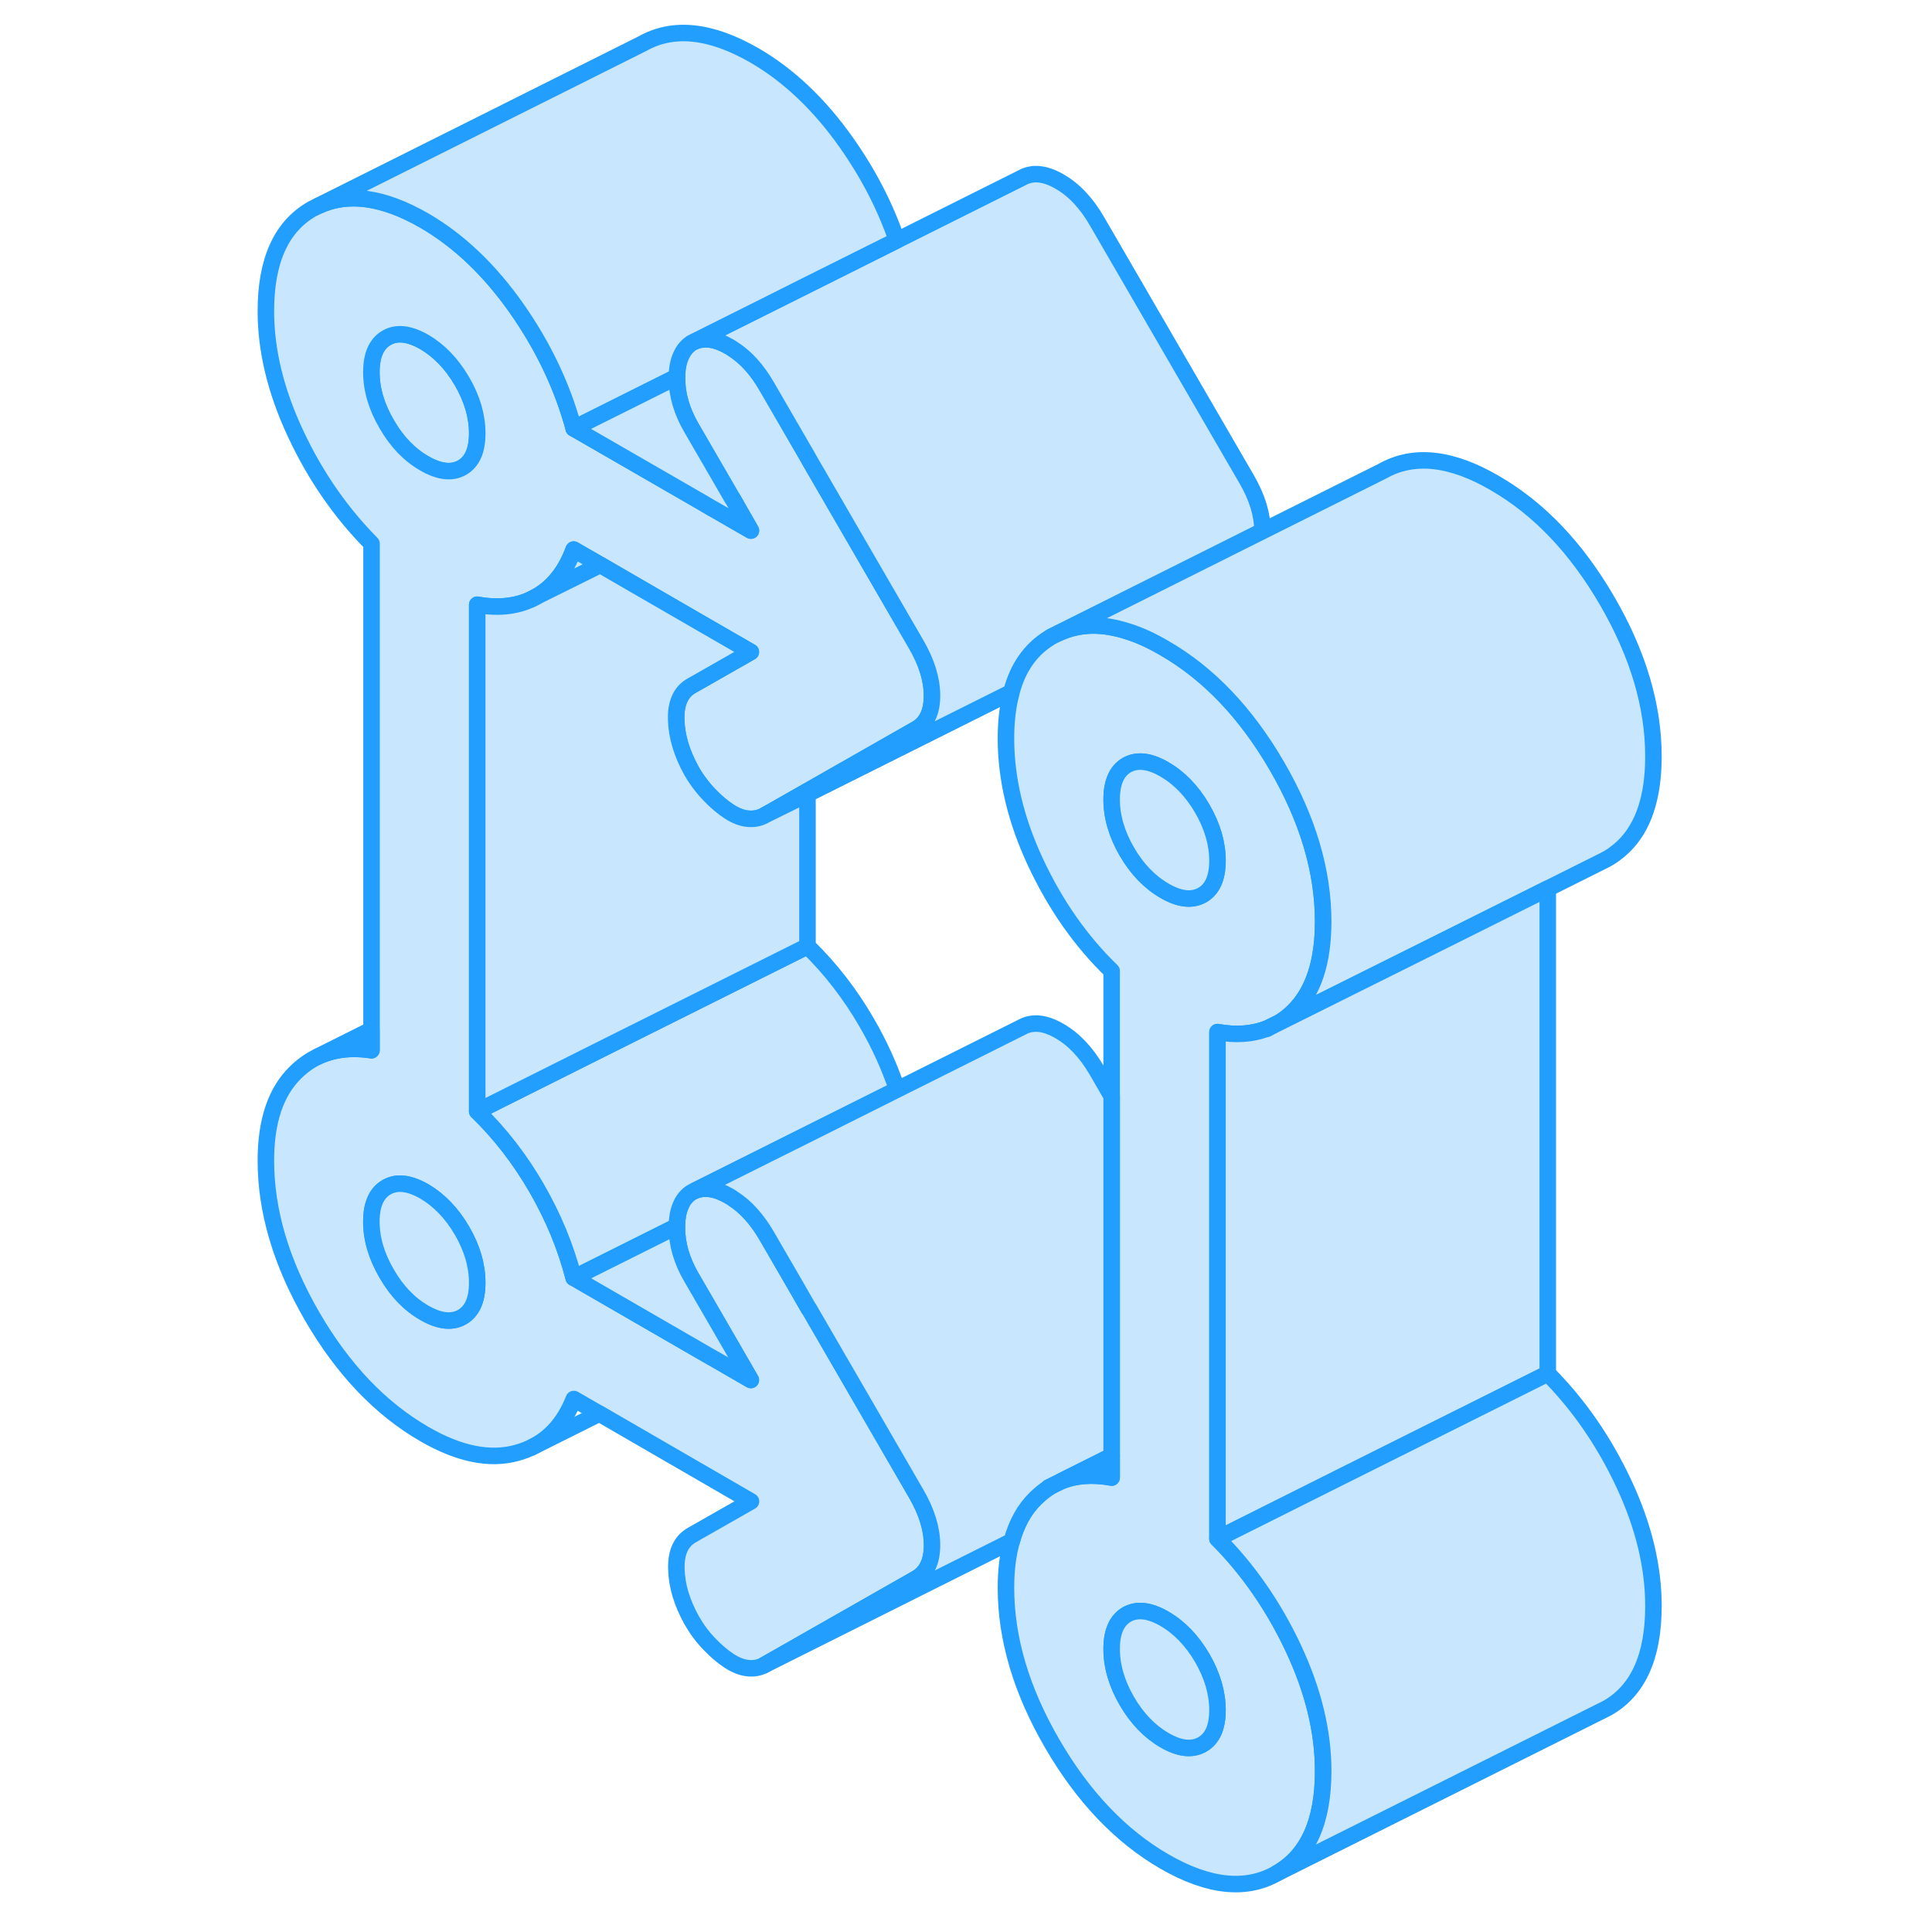 <svg width="48" height="48" viewBox="0 0 89 117" fill="#c8e7ff" xmlns="http://www.w3.org/2000/svg" stroke-width="1px" stroke-linecap="round" stroke-linejoin="round"><path d="M13.98 23.092C13.36 22.032 12.6 21.242 11.7 20.712C10.79 20.192 10.03 20.102 9.42 20.452C8.8 20.802 8.49 21.502 8.49 22.542C8.49 23.582 8.8 24.632 9.42 25.692C10.03 26.752 10.79 27.542 11.7 28.062C12.6 28.582 13.36 28.672 13.98 28.322C14.59 27.972 14.9 27.282 14.9 26.242C14.9 25.202 14.59 24.142 13.98 23.092Z" stroke="#229EFF" stroke-linejoin="round"/><path d="M34.99 79.252H34.98L34.221 77.932L32.431 74.842C31.841 73.832 31.161 73.072 30.371 72.572C30.371 72.562 30.361 72.562 30.361 72.562C30.291 72.512 30.221 72.472 30.151 72.432C29.361 71.972 28.671 71.872 28.071 72.112L27.871 72.212C27.571 72.412 27.351 72.682 27.211 73.042C27.071 73.372 27 73.772 26.991 74.242V74.322C26.991 75.332 27.281 76.342 27.871 77.352L30.321 81.582L31.471 83.572L29.101 82.202H29.091L20.75 77.382H20.741C20.261 75.512 19.511 73.702 18.5 71.952C17.491 70.202 16.291 68.652 14.901 67.302V36.622C16.291 36.872 17.491 36.702 18.5 36.122C19.511 35.542 20.261 34.602 20.741 33.282L22.341 34.202H22.351L28.491 37.762L31.471 39.482L28.491 41.182L27.871 41.532C27.231 41.902 26.921 42.582 26.951 43.572C26.971 44.572 27.281 45.602 27.871 46.672C28.061 47.012 28.27 47.312 28.491 47.592C28.64 47.782 28.791 47.962 28.951 48.122C29.351 48.542 29.751 48.882 30.151 49.142C30.551 49.402 30.941 49.552 31.311 49.582C31.651 49.612 31.971 49.552 32.261 49.402L32.351 49.352L34.901 47.902L41.48 44.152C42.12 43.792 42.441 43.112 42.441 42.132C42.441 41.152 42.12 40.112 41.48 39.012L35.02 27.872L34.911 27.672L32.441 23.412C31.861 22.402 31.171 21.632 30.381 21.132C30.311 21.082 30.241 21.032 30.161 20.992C29.371 20.532 28.681 20.432 28.081 20.672L27.881 20.772C27.601 20.962 27.39 21.222 27.25 21.542C27.09 21.882 27.011 22.312 27 22.812V22.882C27 23.892 27.291 24.902 27.881 25.912L30.361 30.192H30.371L31.48 32.132L29.171 30.802H29.161L28.5 30.412L20.75 25.942C20.061 23.392 18.901 20.962 17.27 18.642C15.64 16.332 13.791 14.572 11.711 13.362C9.211 11.922 7.071 11.632 5.271 12.472L4.901 12.652C3.031 13.722 2.101 15.782 2.101 18.842C2.101 21.232 2.701 23.702 3.901 26.262C5.101 28.832 6.64 31.042 8.5 32.922V63.602C7.26 63.412 6.171 63.552 5.221 64.002C4.741 64.232 4.301 64.552 3.901 64.942C2.701 66.112 2.101 67.892 2.101 70.282C2.101 73.342 3.031 76.482 4.901 79.712C6.771 82.932 9.041 85.312 11.711 86.852C13.791 88.052 15.64 88.432 17.27 87.992C17.68 87.882 18.061 87.732 18.401 87.542C19.451 86.972 20.23 86.032 20.75 84.722L22.28 85.602H22.291L31.48 90.922L27.881 92.972C27.241 93.342 26.931 94.022 26.961 95.012C26.981 96.012 27.291 97.042 27.881 98.112C28.201 98.672 28.561 99.152 28.961 99.562C29.361 99.982 29.761 100.322 30.161 100.582C30.561 100.842 30.951 100.992 31.321 101.022C31.641 101.052 31.951 101.002 32.24 100.862C32.281 100.832 32.321 100.812 32.361 100.792L41.49 95.592C42.13 95.232 42.451 94.552 42.451 93.572C42.451 92.592 42.13 91.552 41.49 90.452L35.001 79.252H34.99ZM9.421 20.452C10.031 20.102 10.791 20.192 11.701 20.712C12.601 21.242 13.361 22.032 13.98 23.092C14.591 24.142 14.901 25.192 14.901 26.242C14.901 27.292 14.591 27.972 13.98 28.322C13.361 28.672 12.601 28.582 11.701 28.062C10.791 27.542 10.031 26.752 9.421 25.692C8.801 24.632 8.49 23.582 8.49 22.542C8.49 21.502 8.801 20.802 9.421 20.452ZM13.98 79.762C13.361 80.112 12.601 80.022 11.701 79.502C10.791 78.982 10.031 78.192 9.421 77.132C8.801 76.072 8.49 75.022 8.49 73.982C8.49 72.942 8.801 72.242 9.421 71.892C10.031 71.542 10.791 71.632 11.701 72.152C12.601 72.682 13.361 73.472 13.98 74.532C14.591 75.582 14.901 76.632 14.901 77.682C14.901 78.732 14.591 79.412 13.98 79.762Z" stroke="#229EFF" stroke-linejoin="round"/><path d="M14.9 77.682C14.9 78.722 14.59 79.412 13.98 79.762C13.36 80.112 12.6 80.022 11.7 79.502C10.79 78.982 10.03 78.192 9.42 77.132C8.8 76.072 8.49 75.022 8.49 73.982C8.49 72.942 8.8 72.242 9.42 71.892C10.03 71.542 10.79 71.632 11.7 72.152C12.6 72.682 13.36 73.472 13.98 74.532C14.59 75.582 14.9 76.632 14.9 77.682Z" stroke="#229EFF" stroke-linejoin="round"/><path d="M49.49 90.082C49.49 90.082 49.5 90.092 49.51 90.092C49.62 90.022 49.74 89.962 49.85 89.902L49.49 90.082Z" stroke="#229EFF" stroke-linejoin="round"/><path d="M40.33 65.982L34.74 68.772L32.55 69.872L28.07 72.112L27.87 72.212C27.57 72.412 27.35 72.682 27.21 73.042C27.07 73.372 27 73.772 26.99 74.242V74.262L20.75 77.382H20.74C20.26 75.512 19.51 73.702 18.5 71.952C17.49 70.202 16.29 68.652 14.9 67.302L22.43 63.532L34.9 57.302C36.29 58.652 37.49 60.202 38.5 61.952C39.26 63.262 39.87 64.612 40.33 65.982Z" stroke="#229EFF" stroke-linejoin="round"/><path d="M62.44 32.132V32.172L50.11 38.342L49.72 38.532C49.65 38.572 49.58 38.612 49.51 38.662C48.4 39.362 47.65 40.432 47.26 41.892V41.912L34.9 48.092L32.35 49.352L34.9 47.902L41.48 44.152C42.12 43.792 42.44 43.112 42.44 42.132C42.44 41.152 42.12 40.112 41.48 39.012L35.02 27.872L34.91 27.672L32.44 23.412C31.86 22.402 31.17 21.632 30.38 21.132C30.31 21.082 30.24 21.032 30.16 20.992C29.37 20.532 28.68 20.432 28.08 20.672L32.56 18.432L34.75 17.342L40.32 14.552L47.88 10.772C48.52 10.412 49.28 10.482 50.16 10.992C51.04 11.492 51.8 12.302 52.44 13.412L61.49 29.012C62.13 30.112 62.45 31.152 62.45 32.132H62.44Z" stroke="#229EFF" stroke-linejoin="round"/><path d="M22.35 34.212L18.5 36.122C19.51 35.542 20.26 34.602 20.74 33.282L22.34 34.202H22.35V34.212Z" stroke="#229EFF" stroke-linejoin="round"/><path d="M34.9 48.092V57.302L22.43 63.532L14.9 67.302V36.622C16.29 36.872 17.49 36.702 18.5 36.122L22.35 34.212L28.49 37.762L31.471 39.482L28.49 41.182L27.87 41.532C27.23 41.902 26.92 42.582 26.95 43.572C26.97 44.572 27.28 45.602 27.87 46.672C28.06 47.012 28.27 47.312 28.49 47.592C28.64 47.782 28.79 47.962 28.95 48.122C29.35 48.542 29.75 48.882 30.15 49.142C30.55 49.402 30.94 49.552 31.31 49.582C31.65 49.612 31.97 49.552 32.26 49.402L32.35 49.352L34.9 48.092Z" stroke="#229EFF" stroke-linejoin="round"/><path d="M59.73 93.182V62.502C60.84 62.702 61.84 62.632 62.72 62.292C62.76 62.282 62.8 62.262 62.83 62.242L63.51 61.902L63.59 61.852C63.85 61.682 64.1 61.482 64.33 61.252C65.53 60.082 66.13 58.262 66.13 55.812C66.13 52.752 65.2 49.612 63.33 46.392C61.46 43.172 59.19 40.792 56.52 39.252C55.75 38.802 55.02 38.462 54.31 38.242C52.75 37.732 51.35 37.762 50.11 38.342L49.72 38.532C49.65 38.572 49.58 38.612 49.51 38.662C48.4 39.362 47.65 40.432 47.26 41.892V41.912C47.03 42.732 46.92 43.662 46.92 44.722C46.92 47.172 47.52 49.682 48.72 52.242C49.92 54.802 51.45 56.992 53.32 58.802V89.482C52.17 89.272 51.16 89.342 50.26 89.702L49.85 89.902C49.74 89.962 49.62 90.022 49.51 90.092C49.23 90.272 48.97 90.492 48.72 90.732C48.04 91.392 47.56 92.262 47.27 93.332C47.03 94.162 46.92 95.092 46.92 96.162C46.92 99.222 47.85 102.372 49.72 105.592C51.59 108.812 53.86 111.192 56.52 112.732C59.19 114.272 61.46 114.512 63.33 113.442C65.2 112.382 66.13 110.322 66.13 107.252C66.13 104.872 65.53 102.392 64.33 99.832C63.13 97.272 61.59 95.052 59.73 93.182ZM54.24 46.332C54.86 45.982 55.62 46.072 56.52 46.592C57.43 47.122 58.19 47.912 58.81 48.972C59.42 50.032 59.73 51.082 59.73 52.122C59.73 53.162 59.42 53.852 58.81 54.202C58.19 54.552 57.43 54.472 56.52 53.942C55.62 53.422 54.86 52.632 54.24 51.572C53.63 50.512 53.32 49.462 53.32 48.422C53.32 47.382 53.63 46.682 54.24 46.332ZM58.81 105.642C58.19 105.992 57.43 105.912 56.52 105.382C55.62 104.862 54.86 104.072 54.24 103.012C53.63 101.952 53.32 100.902 53.32 99.862C53.32 98.822 53.63 98.122 54.24 97.772C54.86 97.422 55.62 97.512 56.52 98.032C57.43 98.562 58.19 99.352 58.81 100.412C59.42 101.472 59.73 102.522 59.73 103.562C59.73 104.602 59.42 105.292 58.81 105.642Z" stroke="#229EFF" stroke-linejoin="round"/><path d="M59.73 103.562C59.73 104.602 59.42 105.292 58.81 105.642C58.19 105.992 57.43 105.912 56.52 105.382C55.62 104.862 54.86 104.072 54.24 103.012C53.63 101.952 53.32 100.902 53.32 99.862C53.32 98.822 53.63 98.122 54.24 97.772C54.86 97.422 55.62 97.512 56.52 98.032C57.43 98.562 58.19 99.352 58.81 100.412C59.42 101.472 59.73 102.522 59.73 103.562Z" stroke="#229EFF" stroke-linejoin="round"/><path d="M59.73 52.122C59.73 53.162 59.42 53.852 58.81 54.202C58.19 54.552 57.43 54.472 56.52 53.942C55.62 53.422 54.86 52.632 54.24 51.572C53.63 50.512 53.32 49.462 53.32 48.422C53.32 47.382 53.63 46.682 54.24 46.332C54.86 45.982 55.62 46.072 56.52 46.592C57.43 47.122 58.19 47.912 58.81 48.972C59.42 50.032 59.73 51.082 59.73 52.122Z" stroke="#229EFF" stroke-linejoin="round"/><path d="M86.13 45.812C86.13 48.262 85.53 50.082 84.33 51.252C83.97 51.602 83.57 51.892 83.15 52.102L83.09 52.132L79.73 53.812L73.32 57.012L63.51 61.902L63.59 61.852C63.85 61.682 64.1 61.482 64.33 61.252C65.53 60.082 66.13 58.262 66.13 55.812C66.13 52.752 65.2 49.612 63.33 46.392C61.46 43.172 59.19 40.792 56.52 39.252C55.75 38.802 55.02 38.462 54.31 38.242C52.75 37.732 51.35 37.762 50.11 38.342L62.44 32.172L69.721 28.532C71.591 27.472 73.86 27.702 76.52 29.252C79.19 30.792 81.46 33.172 83.33 36.392C85.2 39.612 86.13 42.752 86.13 45.812Z" stroke="#229EFF" stroke-linejoin="round"/><path d="M79.731 53.812V83.182L67.26 89.412L59.73 93.182V62.502C60.84 62.702 61.841 62.632 62.721 62.292C62.761 62.282 62.801 62.262 62.831 62.242L63.511 61.902L73.321 57.012L79.731 53.812Z" stroke="#229EFF" stroke-linejoin="round"/><path d="M62.831 62.242L62.721 62.302" stroke="#229EFF" stroke-linejoin="round"/><path d="M53.32 66.382V88.172L50.26 89.702L49.85 89.902L49.49 90.082C49.49 90.082 49.5 90.092 49.51 90.092C49.23 90.272 48.971 90.492 48.721 90.732C48.041 91.392 47.56 92.262 47.27 93.332L32.23 100.862C32.27 100.832 32.31 100.812 32.35 100.792L41.48 95.592C42.12 95.232 42.44 94.552 42.44 93.572C42.44 92.592 42.12 91.552 41.48 90.452L34.99 79.252H34.98L34.221 77.932L32.43 74.842C31.84 73.832 31.16 73.072 30.37 72.572C30.37 72.562 30.36 72.562 30.36 72.562C30.29 72.512 30.22 72.472 30.15 72.432C29.36 71.972 28.67 71.872 28.07 72.112L32.55 69.872L34.74 68.782L40.33 65.982L47.87 62.212C48.51 61.852 49.27 61.922 50.15 62.432C51.03 62.932 51.79 63.742 52.43 64.842L53.32 66.382Z" stroke="#229EFF" stroke-linejoin="round"/><path d="M53.321 88.172V89.482C52.171 89.272 51.161 89.342 50.261 89.702L53.321 88.172Z" stroke="#229EFF" stroke-linejoin="round"/><path d="M31.47 83.572L29.1 82.202H29.09L20.75 77.382L26.99 74.262V74.322C26.99 75.332 27.28 76.342 27.87 77.352L30.32 81.582L31.47 83.572Z" stroke="#229EFF" stroke-linejoin="round"/><path d="M22.28 85.612L18.181 87.662" stroke="#229EFF" stroke-linejoin="round"/><path d="M40.311 14.552L34.741 17.332L32.551 18.432L28.071 20.672L27.871 20.772C27.591 20.962 27.381 21.222 27.241 21.542C27.081 21.882 27.001 22.312 26.991 22.812L20.741 25.942C20.051 23.392 18.891 20.962 17.261 18.642C15.631 16.332 13.781 14.572 11.701 13.362C9.201 11.922 7.061 11.632 5.261 12.472L24.891 2.652C26.761 1.592 29.031 1.822 31.701 3.362C33.781 4.572 35.631 6.332 37.261 8.642C38.591 10.532 39.611 12.502 40.311 14.552Z" stroke="#229EFF" stroke-linejoin="round"/><path d="M31.471 32.132L29.16 30.802H29.15L28.49 30.412L20.74 25.942L26.99 22.822V22.882C26.99 23.892 27.28 24.902 27.87 25.912L30.35 30.192H30.36L31.471 32.132Z" stroke="#229EFF" stroke-linejoin="round"/><path d="M18.5 36.122L18.19 36.282" stroke="#229EFF" stroke-linejoin="round"/><path d="M86.131 97.252C86.131 100.322 85.201 102.382 83.331 103.442L82.751 103.732L63.331 113.442C65.201 112.382 66.131 110.322 66.131 107.252C66.131 104.872 65.531 102.392 64.331 99.832C63.131 97.272 61.59 95.052 59.73 93.182L67.26 89.412L79.731 83.182C81.591 85.052 83.131 87.272 84.331 89.832C85.531 92.392 86.131 94.872 86.131 97.252Z" stroke="#229EFF" stroke-linejoin="round"/><path d="M8.491 62.362V63.602C7.251 63.412 6.161 63.552 5.211 64.002L8.491 62.362Z" stroke="#229EFF" stroke-linejoin="round"/></svg>